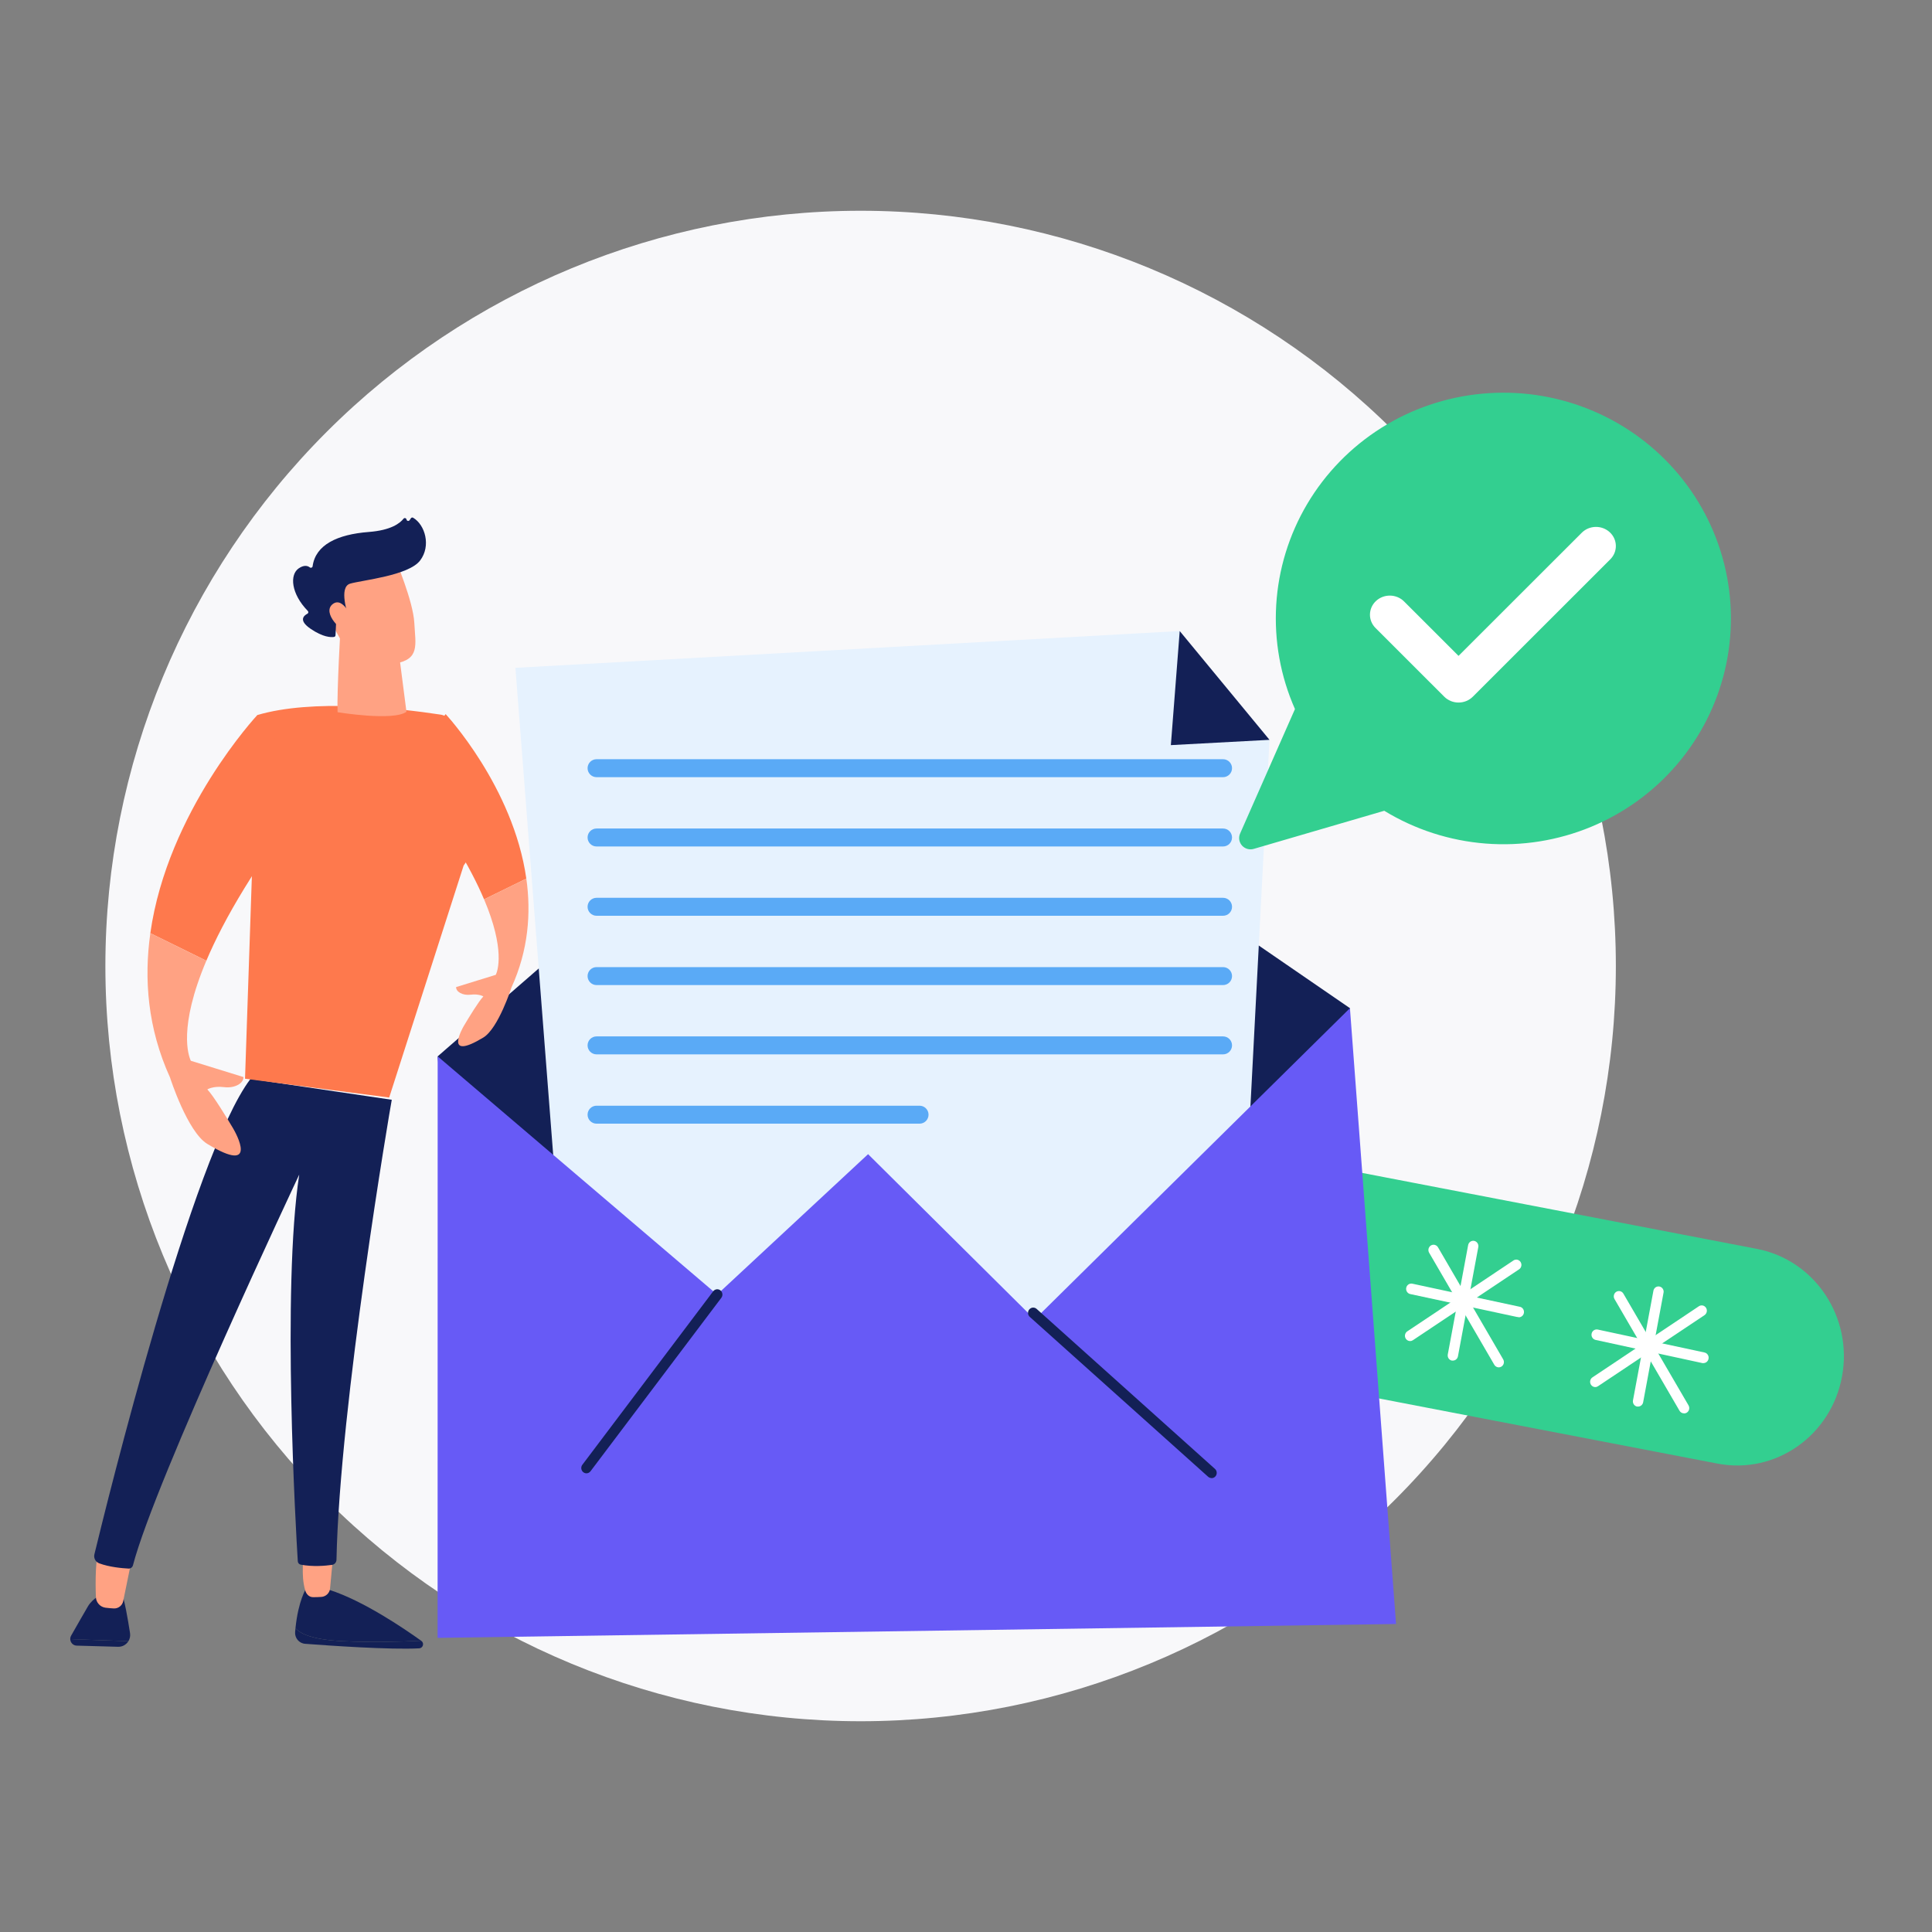 <svg width="110" height="110" viewBox="0 0 110 110" fill="none" xmlns="http://www.w3.org/2000/svg">
<rect x="0" y="0" width="110" height="110" fill="#808080" stroke="none"/>
<path d="M6 55C6 66.404 10.53 77.341 18.594 85.406C26.659 93.47 37.596 98 49 98C60.404 98 71.341 93.47 79.406 85.406C87.47 77.341 92 66.404 92 55C92 43.596 87.47 32.658 79.406 24.594C71.341 16.53 60.404 12 49 12C37.596 12 26.659 16.53 18.594 24.594C10.53 32.658 6 43.596 6 55Z" fill="#F8F8FA"/>
<path d="M100.031 71.106L49.852 61.45C46.556 60.815 43.382 63.038 42.763 66.414C42.143 69.79 44.313 73.041 47.609 73.675L97.789 83.331C101.085 83.965 104.259 81.743 104.878 78.367C105.498 74.991 103.328 71.74 100.031 71.106Z" fill="#33CF90"/>
<path d="M24.92 60.144L49.608 38.676L76.861 57.402L76.877 88.665L27.445 90.517L24.92 60.144Z" fill="#132056"/>
<path d="M29.345 38.023L33.177 87.408L69.894 88.018L72.279 42.123L67.167 35.929L29.345 38.023Z" fill="#E6F2FE"/>
<path d="M19.541 93.443C21.237 93.521 22.88 93.472 23.977 93.415C22.978 92.699 20.678 91.14 18.753 90.52L17.431 90.44C17.431 90.44 16.984 91.126 16.824 92.697C17.043 92.972 17.683 93.357 19.541 93.443Z" fill="#132056"/>
<path d="M23.99 93.425L23.977 93.415C22.88 93.472 21.237 93.521 19.54 93.443C17.683 93.357 17.043 92.972 16.824 92.697C16.816 92.77 16.809 92.841 16.803 92.918C16.775 93.262 17.029 93.565 17.371 93.591C18.761 93.697 22.207 93.937 23.868 93.849C24.087 93.837 24.169 93.553 23.99 93.425Z" fill="#132056"/>
<path d="M7.404 92.985C7.28 92.182 7.08 91.021 6.926 90.725C6.685 90.259 5.858 90.725 5.858 90.725C5.858 90.725 5.278 90.998 5.011 91.452C4.839 91.742 4.369 92.567 4.05 93.126C4.014 93.191 3.998 93.26 4 93.326L7.311 93.443C7.392 93.312 7.43 93.152 7.404 92.985Z" fill="#132056"/>
<path d="M4 93.325C4.005 93.516 4.155 93.69 4.366 93.695L6.725 93.761C6.974 93.767 7.191 93.637 7.311 93.442L4 93.325Z" fill="#132056"/>
<path d="M7.658 88.055C7.629 88.151 7.202 90.242 7.015 91.159C6.963 91.413 6.736 91.591 6.479 91.578C6.34 91.571 6.177 91.558 6.006 91.536C5.703 91.496 5.472 91.241 5.46 90.933C5.43 90.129 5.415 88.586 5.707 87.989C6.111 87.164 7.658 88.055 7.658 88.055Z" fill="#FFA283"/>
<path d="M17.173 88.653C17.357 88.647 17.1 89.608 17.378 90.552C17.44 90.766 17.598 90.933 17.819 90.936C17.962 90.937 18.131 90.935 18.303 90.921C18.561 90.9 18.769 90.698 18.793 90.438L19.019 87.988L17.173 88.653Z" fill="#FFA283"/>
<path d="M22.306 62.617C22.224 63.019 19.333 80.013 19.158 88.806C19.155 88.954 19.047 89.078 18.902 89.098C18.535 89.15 17.821 89.216 17.128 89.086C17.033 89.069 16.961 88.99 16.955 88.893C16.854 87.254 16.042 73.399 17.037 66.876C17.037 66.876 8.818 84.311 7.571 89.119C7.541 89.236 7.435 89.315 7.315 89.308C6.963 89.29 6.23 89.226 5.65 89.01C5.441 88.933 5.322 88.712 5.375 88.495C6.071 85.618 10.95 65.795 14.262 61.428L22.306 62.617Z" fill="#132056"/>
<path d="M25.084 40.687C22.625 40.314 17.799 39.781 14.651 40.712L13.951 61.418L22.158 62.49L26.398 49.279L27.365 47.893C27.365 47.893 26.917 40.965 25.084 40.687Z" fill="#FE794D"/>
<path d="M19.404 35.436C19.404 35.436 19.176 39.336 19.219 40.55C19.219 40.55 22.387 41.073 23.142 40.526L22.546 35.903L19.404 35.436Z" fill="#FFA283"/>
<path d="M22.506 31.837C22.506 31.837 23.525 34.221 23.59 35.471C23.654 36.722 23.918 37.534 22.484 37.784C21.049 38.035 19.845 37.313 19.195 36.066C19.195 36.066 18.178 34.145 18.411 33.36C18.644 32.574 22.506 31.837 22.506 31.837Z" fill="#FFA283"/>
<path d="M19.647 35.026L19.827 35.045C19.827 35.045 19.254 33.43 19.936 33.23C20.618 33.031 23.259 32.778 23.919 31.913C24.554 31.08 24.202 29.877 23.521 29.477C23.478 29.451 23.422 29.468 23.394 29.509L23.322 29.616C23.273 29.689 23.16 29.666 23.146 29.579C23.131 29.496 23.026 29.467 22.975 29.533C22.774 29.792 22.262 30.191 20.998 30.288C19.204 30.426 17.963 31.019 17.799 32.241C17.788 32.319 17.701 32.353 17.64 32.305C17.519 32.212 17.315 32.152 17.012 32.357C16.484 32.715 16.564 33.798 17.526 34.786C17.572 34.833 17.563 34.913 17.504 34.942C17.299 35.048 16.98 35.317 17.677 35.796C18.39 36.287 18.843 36.291 19.017 36.265C19.064 36.258 19.099 36.22 19.102 36.171L19.155 35.078C19.158 35.022 19.207 34.978 19.263 34.985L19.647 35.026Z" fill="#132056"/>
<path d="M20.117 35.371C20.117 35.371 19.566 33.902 18.938 34.398C18.31 34.896 19.468 36.056 20.015 36.054L20.117 35.371Z" fill="#FFA283"/>
<path d="M17.833 44.987L14.652 40.711C14.652 40.711 9.54 46.184 8.559 53.131L11.748 54.699C12.738 52.359 14.559 49.19 17.833 44.987Z" fill="#FE794D"/>
<path d="M22.973 43.883L25.372 40.658C25.372 40.658 29.226 44.786 29.966 50.025L27.561 51.206C26.815 49.443 25.441 47.053 22.973 43.883Z" fill="#FE794D"/>
<path d="M13.275 64.25C12.899 63.615 12.162 62.405 11.805 62.027C11.805 62.027 12.132 61.819 12.759 61.897C13.387 61.974 13.879 61.666 13.86 61.322L10.865 60.396C10.731 60.112 10.138 58.505 11.748 54.7L8.56 53.132C8.192 55.733 8.403 58.54 9.679 61.344C9.679 61.344 10.669 64.444 11.807 65.132C14.777 66.927 13.42 64.494 13.275 64.25Z" fill="#FFA283"/>
<path d="M26.411 58.408C26.695 57.929 27.25 57.017 27.52 56.732C27.52 56.732 27.273 56.575 26.8 56.633C26.327 56.692 25.956 56.459 25.97 56.2L28.228 55.502C28.33 55.288 28.776 54.075 27.562 51.206L29.967 50.024C30.244 51.985 30.085 54.102 29.123 56.217C29.123 56.217 28.376 58.554 27.518 59.073C25.279 60.426 26.302 58.592 26.411 58.408Z" fill="#FFA283"/>
<path d="M24.919 60.144L24.915 93.254L79.485 92.463L76.86 57.401L58.908 75.123L49.425 65.713L40.829 73.706L24.919 60.144Z" fill="#675AF6"/>
<path d="M67.168 35.929L66.664 42.424L72.28 42.123L67.168 35.929Z" fill="#132056"/>
<path d="M33.389 83.885C33.324 83.884 33.26 83.861 33.209 83.82C33.147 83.772 33.107 83.7 33.097 83.621C33.087 83.542 33.108 83.462 33.156 83.399L40.604 73.523C40.652 73.46 40.722 73.418 40.799 73.408C40.877 73.397 40.955 73.419 41.017 73.468C41.079 73.516 41.119 73.588 41.129 73.668C41.139 73.747 41.118 73.827 41.071 73.89L33.622 83.766C33.595 83.803 33.56 83.833 33.519 83.853C33.479 83.874 33.434 83.885 33.389 83.885Z" fill="#132056"/>
<path d="M68.981 84.154C68.909 84.154 68.839 84.128 68.784 84.079L58.631 74.978C58.602 74.952 58.578 74.92 58.561 74.884C58.544 74.849 58.534 74.81 58.532 74.77C58.527 74.69 58.553 74.611 58.605 74.551C58.657 74.491 58.731 74.454 58.809 74.449C58.887 74.444 58.964 74.472 59.023 74.525L69.174 83.632C69.22 83.672 69.252 83.726 69.266 83.785C69.281 83.845 69.277 83.908 69.256 83.966C69.235 84.023 69.197 84.073 69.147 84.107C69.097 84.142 69.039 84.16 68.978 84.16L68.981 84.154Z" fill="#132056"/>
<path d="M93.265 80.084C93.247 80.086 93.228 80.086 93.21 80.084C93.172 80.077 93.136 80.062 93.103 80.04C93.071 80.019 93.043 79.991 93.021 79.958C92.999 79.926 92.984 79.889 92.976 79.85C92.968 79.812 92.968 79.772 92.975 79.733L94.135 73.509C94.14 73.468 94.153 73.428 94.173 73.393C94.194 73.357 94.221 73.326 94.253 73.302C94.286 73.277 94.323 73.26 94.362 73.251C94.402 73.242 94.442 73.241 94.482 73.249C94.522 73.257 94.559 73.273 94.593 73.296C94.626 73.319 94.654 73.349 94.676 73.384C94.697 73.419 94.712 73.458 94.718 73.499C94.724 73.54 94.722 73.582 94.711 73.621L93.553 79.845C93.539 79.913 93.502 79.973 93.45 80.017C93.397 80.06 93.332 80.084 93.265 80.084Z" fill="white"/>
<path d="M96.99 77.609C96.97 77.611 96.95 77.611 96.929 77.609L90.847 76.29C90.771 76.273 90.704 76.226 90.661 76.159C90.618 76.092 90.603 76.01 90.62 75.932C90.636 75.854 90.681 75.785 90.747 75.742C90.812 75.698 90.892 75.683 90.969 75.699L97.049 77.006C97.087 77.014 97.123 77.03 97.155 77.052C97.186 77.075 97.214 77.103 97.235 77.137C97.256 77.17 97.271 77.207 97.278 77.246C97.285 77.285 97.284 77.325 97.276 77.364C97.264 77.432 97.228 77.494 97.176 77.539C97.124 77.584 97.058 77.608 96.99 77.609Z" fill="white"/>
<path d="M95.878 80.47C95.827 80.47 95.777 80.457 95.733 80.431C95.688 80.405 95.651 80.368 95.625 80.323L91.92 73.957C91.882 73.888 91.872 73.807 91.892 73.731C91.911 73.655 91.96 73.589 92.026 73.549C92.092 73.509 92.171 73.497 92.246 73.516C92.321 73.534 92.386 73.583 92.426 73.65L96.139 80.018C96.165 80.064 96.18 80.116 96.18 80.169C96.181 80.222 96.168 80.275 96.142 80.321C96.117 80.367 96.08 80.406 96.035 80.433C95.99 80.459 95.94 80.474 95.888 80.474L95.878 80.47Z" fill="white"/>
<path d="M90.83 78.974C90.767 78.975 90.705 78.954 90.654 78.915C90.603 78.876 90.565 78.821 90.547 78.759C90.529 78.696 90.531 78.63 90.553 78.569C90.576 78.507 90.616 78.455 90.67 78.42L96.726 74.373C96.792 74.329 96.872 74.314 96.948 74.33C97.025 74.347 97.091 74.394 97.134 74.461C97.177 74.528 97.192 74.61 97.175 74.688C97.159 74.766 97.113 74.835 97.048 74.879L90.985 78.924C90.94 78.956 90.886 78.974 90.83 78.974Z" fill="white"/>
<path d="M82.719 77.466H82.664C82.626 77.459 82.59 77.444 82.558 77.423C82.526 77.401 82.498 77.373 82.476 77.341C82.455 77.308 82.439 77.271 82.432 77.232C82.424 77.194 82.424 77.154 82.431 77.115L83.59 70.891C83.597 70.852 83.611 70.815 83.633 70.782C83.654 70.749 83.681 70.721 83.713 70.698C83.745 70.676 83.781 70.66 83.819 70.652C83.857 70.644 83.896 70.644 83.934 70.651C83.972 70.659 84.008 70.674 84.04 70.695C84.072 70.717 84.1 70.745 84.122 70.778C84.144 70.811 84.159 70.847 84.167 70.886C84.175 70.925 84.175 70.965 84.168 71.004L83.009 77.227C82.995 77.295 82.958 77.356 82.906 77.4C82.853 77.443 82.787 77.467 82.719 77.466Z" fill="white"/>
<path d="M86.444 74.985H86.383L80.293 73.678C80.217 73.662 80.15 73.615 80.107 73.548C80.064 73.481 80.049 73.4 80.065 73.322C80.081 73.243 80.126 73.175 80.191 73.131C80.257 73.087 80.336 73.072 80.413 73.088L86.505 74.397C86.583 74.405 86.654 74.445 86.704 74.507C86.753 74.569 86.776 74.649 86.768 74.729C86.76 74.809 86.722 74.882 86.661 74.933C86.6 74.984 86.522 75.007 86.444 74.999V74.985Z" fill="white"/>
<path d="M85.333 77.852C85.282 77.852 85.231 77.838 85.187 77.812C85.143 77.787 85.106 77.75 85.08 77.705L81.377 71.339C81.355 71.305 81.34 71.266 81.332 71.226C81.325 71.186 81.326 71.145 81.334 71.105C81.343 71.065 81.359 71.028 81.383 70.995C81.406 70.961 81.436 70.933 81.47 70.912C81.504 70.891 81.542 70.878 81.582 70.872C81.621 70.867 81.662 70.87 81.7 70.881C81.738 70.892 81.774 70.91 81.805 70.936C81.836 70.962 81.862 70.993 81.881 71.029L85.585 77.396C85.625 77.465 85.637 77.547 85.618 77.624C85.598 77.701 85.55 77.768 85.484 77.809C85.438 77.837 85.386 77.851 85.333 77.852Z" fill="white"/>
<path d="M80.284 76.354C80.221 76.354 80.16 76.333 80.11 76.294C80.059 76.255 80.022 76.201 80.004 76.139C79.986 76.077 79.988 76.011 80.01 75.951C80.031 75.89 80.071 75.838 80.124 75.802L86.186 71.755C86.251 71.718 86.328 71.707 86.4 71.726C86.472 71.744 86.535 71.79 86.576 71.854C86.616 71.918 86.632 71.995 86.619 72.07C86.606 72.145 86.565 72.213 86.506 72.259L80.445 76.306C80.397 76.338 80.341 76.355 80.284 76.354Z" fill="white"/>
<path d="M69.635 44.249H33.966C33.683 44.249 33.454 44.02 33.454 43.737C33.454 43.455 33.683 43.226 33.966 43.226H69.635C69.918 43.226 70.147 43.455 70.147 43.737C70.147 44.02 69.918 44.249 69.635 44.249ZM69.635 48.195H33.966C33.683 48.195 33.454 47.966 33.454 47.683C33.454 47.401 33.683 47.172 33.966 47.172H69.635C69.918 47.172 70.147 47.401 70.147 47.683C70.147 47.966 69.918 48.195 69.635 48.195ZM69.635 52.14H33.966C33.683 52.14 33.454 51.911 33.454 51.629V51.629C33.454 51.346 33.683 51.117 33.966 51.117H69.635C69.918 51.117 70.147 51.346 70.147 51.629V51.629C70.147 51.911 69.918 52.14 69.635 52.14ZM69.635 56.086H33.966C33.683 56.086 33.454 55.857 33.454 55.574C33.454 55.292 33.683 55.063 33.966 55.063H69.635C69.918 55.063 70.147 55.292 70.147 55.574C70.147 55.857 69.918 56.086 69.635 56.086ZM69.635 60.031H33.966C33.683 60.031 33.454 59.802 33.454 59.52V59.52C33.454 59.237 33.683 59.008 33.966 59.008H69.635C69.918 59.008 70.147 59.237 70.147 59.52V59.52C70.147 59.802 69.918 60.031 69.635 60.031ZM52.355 62.954H33.966C33.683 62.954 33.454 63.183 33.454 63.465C33.454 63.748 33.683 63.977 33.966 63.977H52.355C52.638 63.977 52.867 63.748 52.867 63.465C52.867 63.183 52.638 62.954 52.355 62.954Z" fill="#5AAAF6"/>
<path d="M84.365 22.417C82.326 22.609 80.362 23.278 78.634 24.37C76.906 25.462 75.463 26.945 74.425 28.697C73.387 30.45 72.783 32.422 72.662 34.451C72.541 36.481 72.907 38.51 73.73 40.371L70.606 47.458C70.557 47.57 70.54 47.694 70.559 47.815C70.579 47.935 70.632 48.049 70.713 48.141C70.795 48.232 70.901 48.299 71.02 48.333C71.138 48.367 71.264 48.367 71.383 48.332L78.814 46.162C80.564 47.231 82.545 47.87 84.593 48.029C86.641 48.188 88.697 47.861 90.593 47.075C92.488 46.289 94.168 45.067 95.494 43.509C96.819 41.952 97.753 40.104 98.217 38.117C98.681 36.131 98.662 34.064 98.163 32.087C97.663 30.109 96.697 28.278 95.343 26.744C93.99 25.21 92.288 24.018 90.379 23.265C88.47 22.513 86.408 22.222 84.363 22.417H84.365Z" fill="#33CF90"/>
<path fill-rule="evenodd" clip-rule="evenodd" d="M91.659 30.309C91.21 29.888 90.492 29.899 90.058 30.333L83.043 37.343L79.942 34.244C79.508 33.81 78.79 33.799 78.341 34.22C77.896 34.639 77.885 35.325 78.317 35.756L82.23 39.667C82.442 39.879 82.736 40 83.043 40C83.351 40 83.644 39.879 83.856 39.667L91.683 31.845C92.115 31.414 92.104 30.727 91.659 30.309Z" fill="white"/>
</svg>
